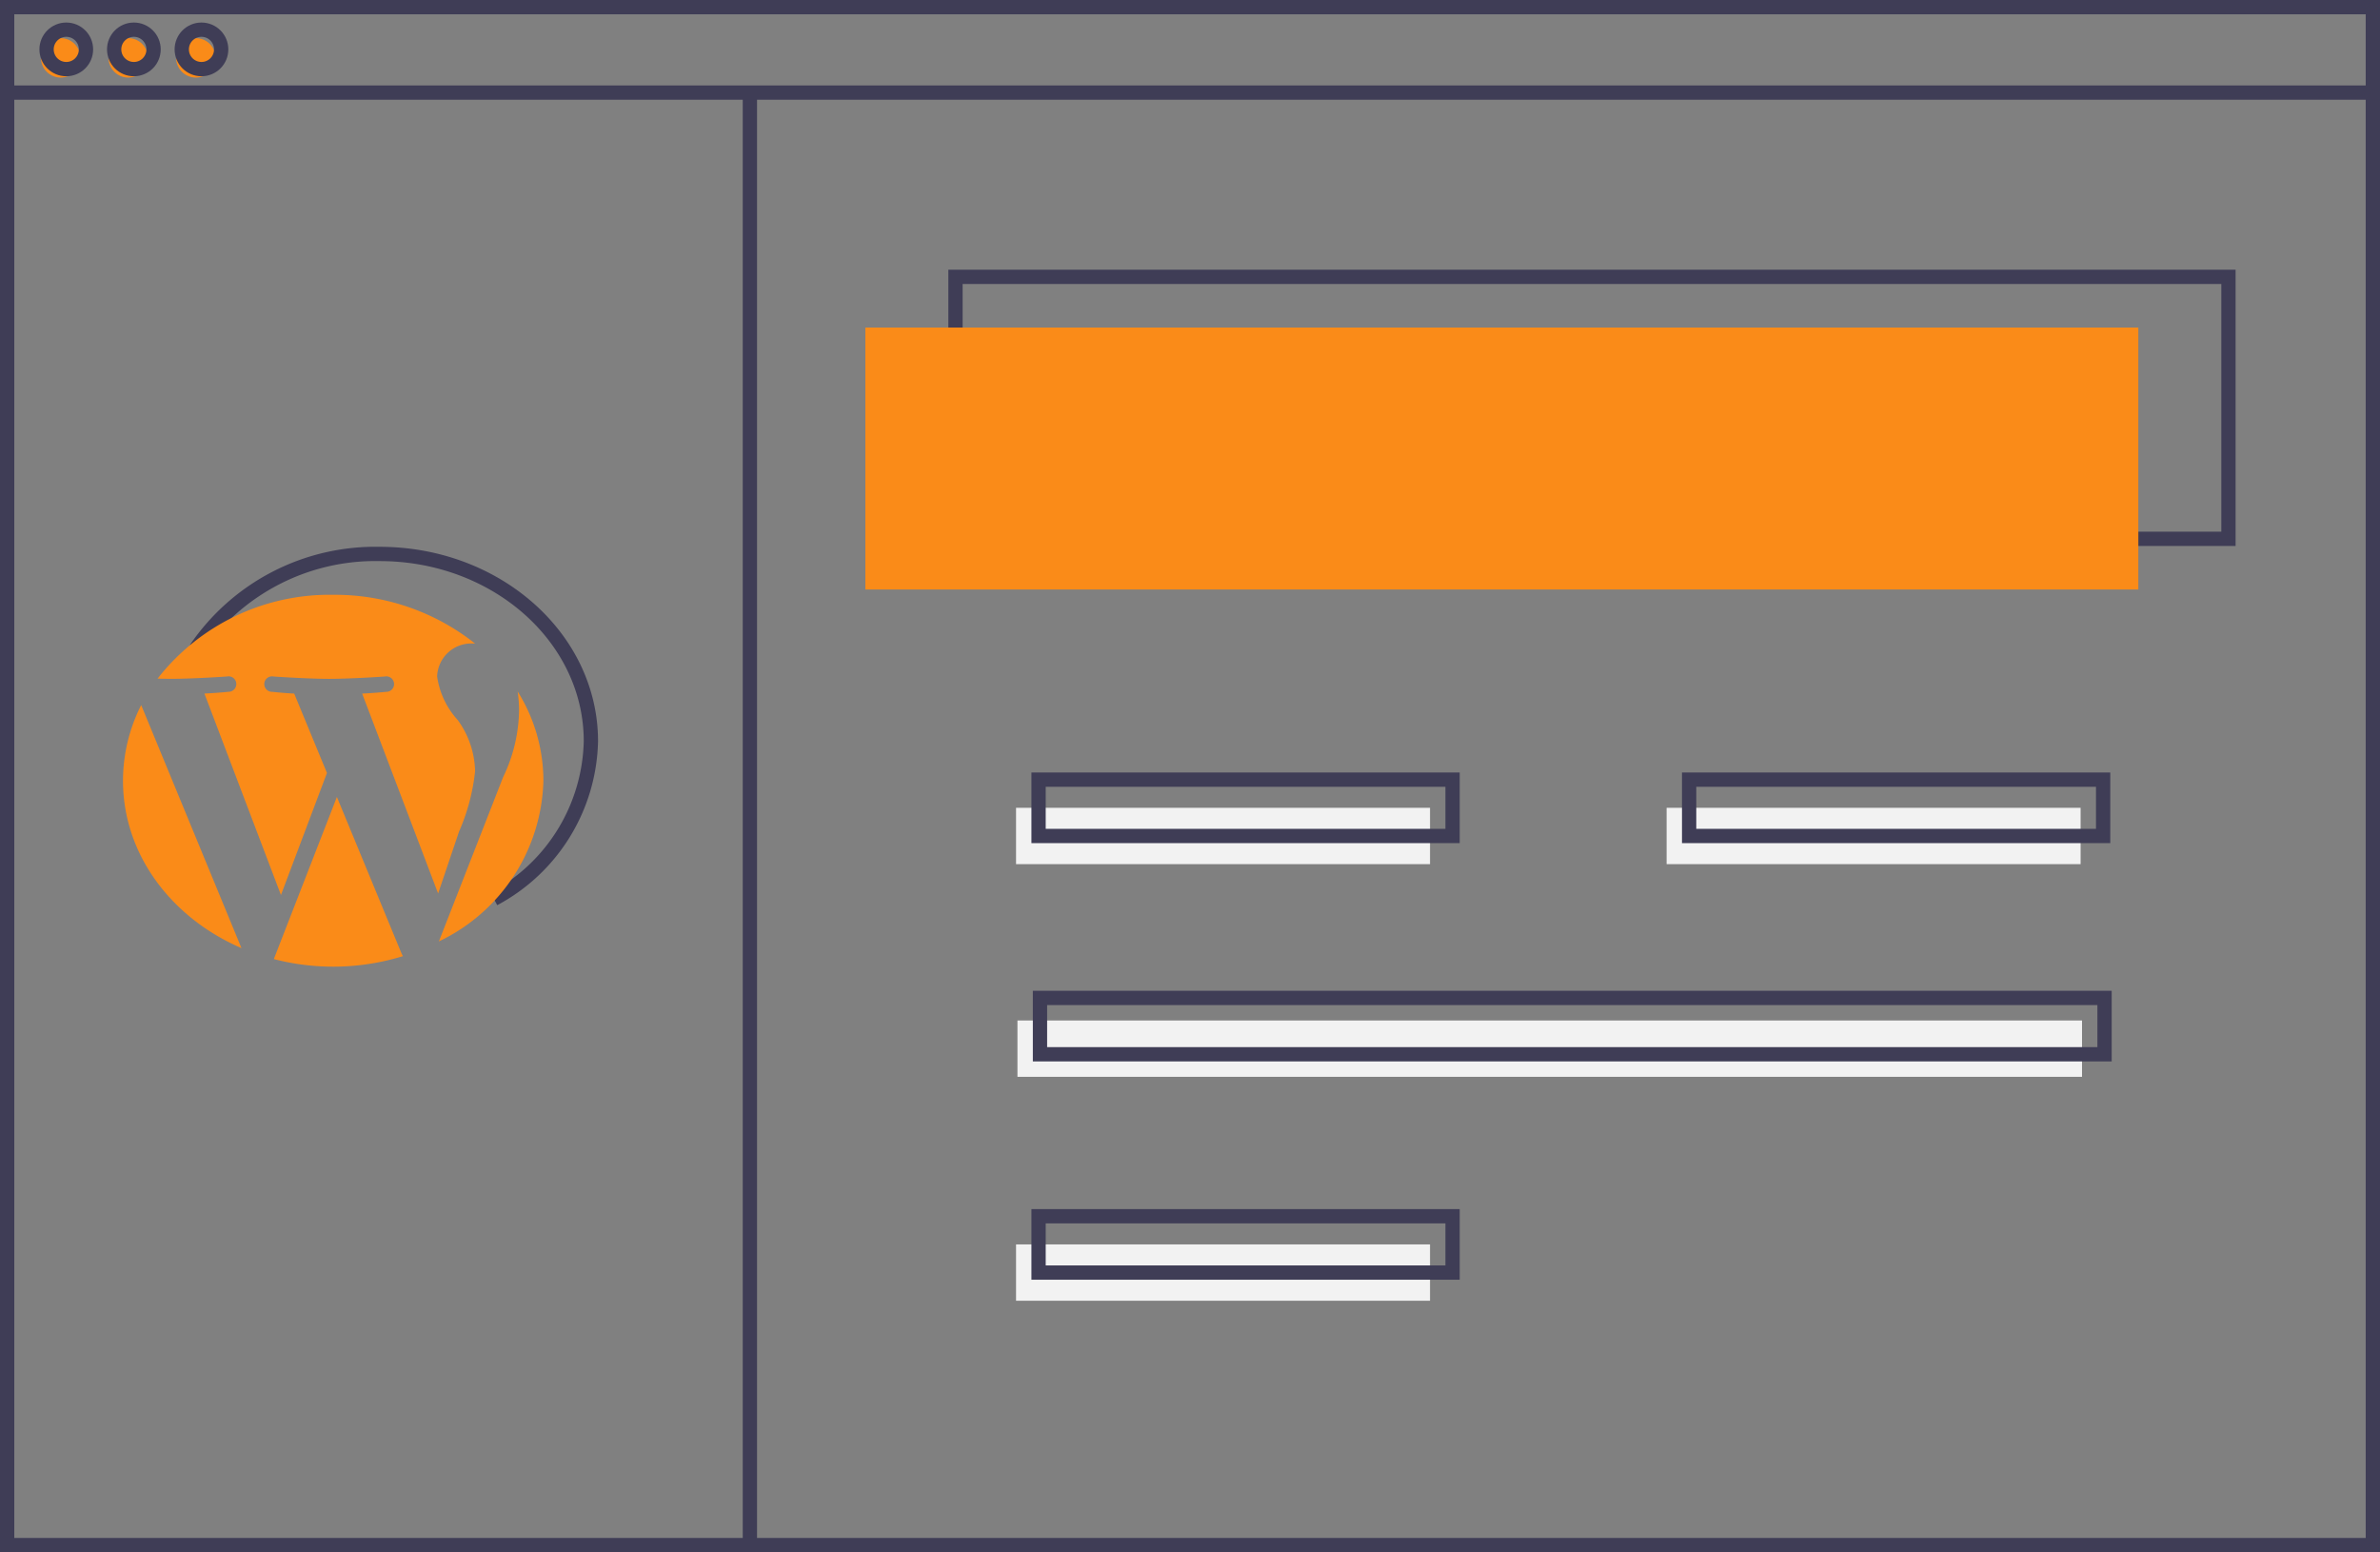 <svg xmlns="http://www.w3.org/2000/svg" width="166.601" height="108.641" viewBox="0 0 166.601 108.641"><rect x="0" y="0" width="166.601" height="108.641" fill="#808080" stroke="none"/><defs><style>.a{fill:none;stroke:#3f3d56;stroke-miterlimit:10}.b{fill:#fa8b18}.c{fill:#f2f2f2}</style></defs><g transform="translate(-139.671)"><path class="a" d="M206.555 19.377h89.109v18.334h-89.109zM153.379 45.42a15.187 15.187 0 0112.869-6.649c8.166 0 14.786 5.87 14.786 13.11a12.82 12.82 0 01-6.792 11.031"/><path class="b" d="M200.247 22.925h89.109v18.334h-89.109z"/><circle class="b" cx="1.38" cy="1.38" r="1.38" transform="translate(142.537 2.669)"/><circle class="b" cx="1.38" cy="1.38" r="1.38" transform="translate(147.268 2.669)"/><circle class="b" cx="1.38" cy="1.38" r="1.38" transform="translate(152 2.669)"/><path class="a" d="M140.171.5h165.601v107.641H140.171zm0 5.98h165.601"/><circle class="a" cx="1.38" cy="1.38" r="1.38" transform="translate(142.931 2.077)"/><circle class="a" cx="1.38" cy="1.38" r="1.38" transform="translate(147.662 2.077)"/><circle class="a" cx="1.38" cy="1.38" r="1.38" transform="translate(152.394 2.077)"/><path class="a" d="M192.163 6.48v101.813"/><path class="c" d="M210.794 56.538h28.98v3.943h-28.98zm45.54 0h28.98v3.943h-28.98z"/><path class="a" d="M212.371 54.567h28.98v3.943h-28.98z"/><path class="c" d="M210.794 87.095h28.98v3.943h-28.98z"/><path class="a" d="M212.371 85.124h28.98v3.943h-28.98z"/><path class="c" d="M210.893 71.423h74.52v3.943h-74.52z"/><path class="a" d="M212.47 69.845h74.52v3.943h-74.52zm45.441-15.278h28.98v3.943h-28.98z"/><path class="b" d="M148.281 54.645c0 5.152 3.385 9.6 8.293 11.713l-7.019-17.01a11.708 11.708 0 00-1.274 5.297zm24.647-.657a6.31 6.31 0 00-1.213-3.589 5.737 5.737 0 01-1.445-3.052 2.394 2.394 0 012.47-2.31c.065 0 .127.007.191.01a15.766 15.766 0 00-9.936-3.417 15.265 15.265 0 00-12.294 5.866c.345.009.671.015.947.015 1.539 0 3.921-.165 3.921-.165a.541.541 0 11.095 1.072s-.8.083-1.684.124l5.358 14.1 3.22-8.542-2.293-5.556c-.792-.041-1.543-.124-1.543-.124a.541.541 0 11.093-1.072s2.43.165 3.876.165c1.539 0 3.921-.165 3.921-.165a.541.541 0 11.094 1.072s-.8.083-1.684.124l5.317 13.991 1.467-4.338a14.206 14.206 0 001.12-4.207z"/><path class="b" d="M163.254 55.779l-4.415 11.347a16.55 16.55 0 009.043-.207 1.062 1.062 0 01-.1-.179zm12.652-7.383a8.853 8.853 0 01.1 1.338 11.069 11.069 0 01-1.119 4.662l-4.494 11.494a12.822 12.822 0 007.317-11.25 11.786 11.786 0 00-1.804-6.244z"/></g></svg>